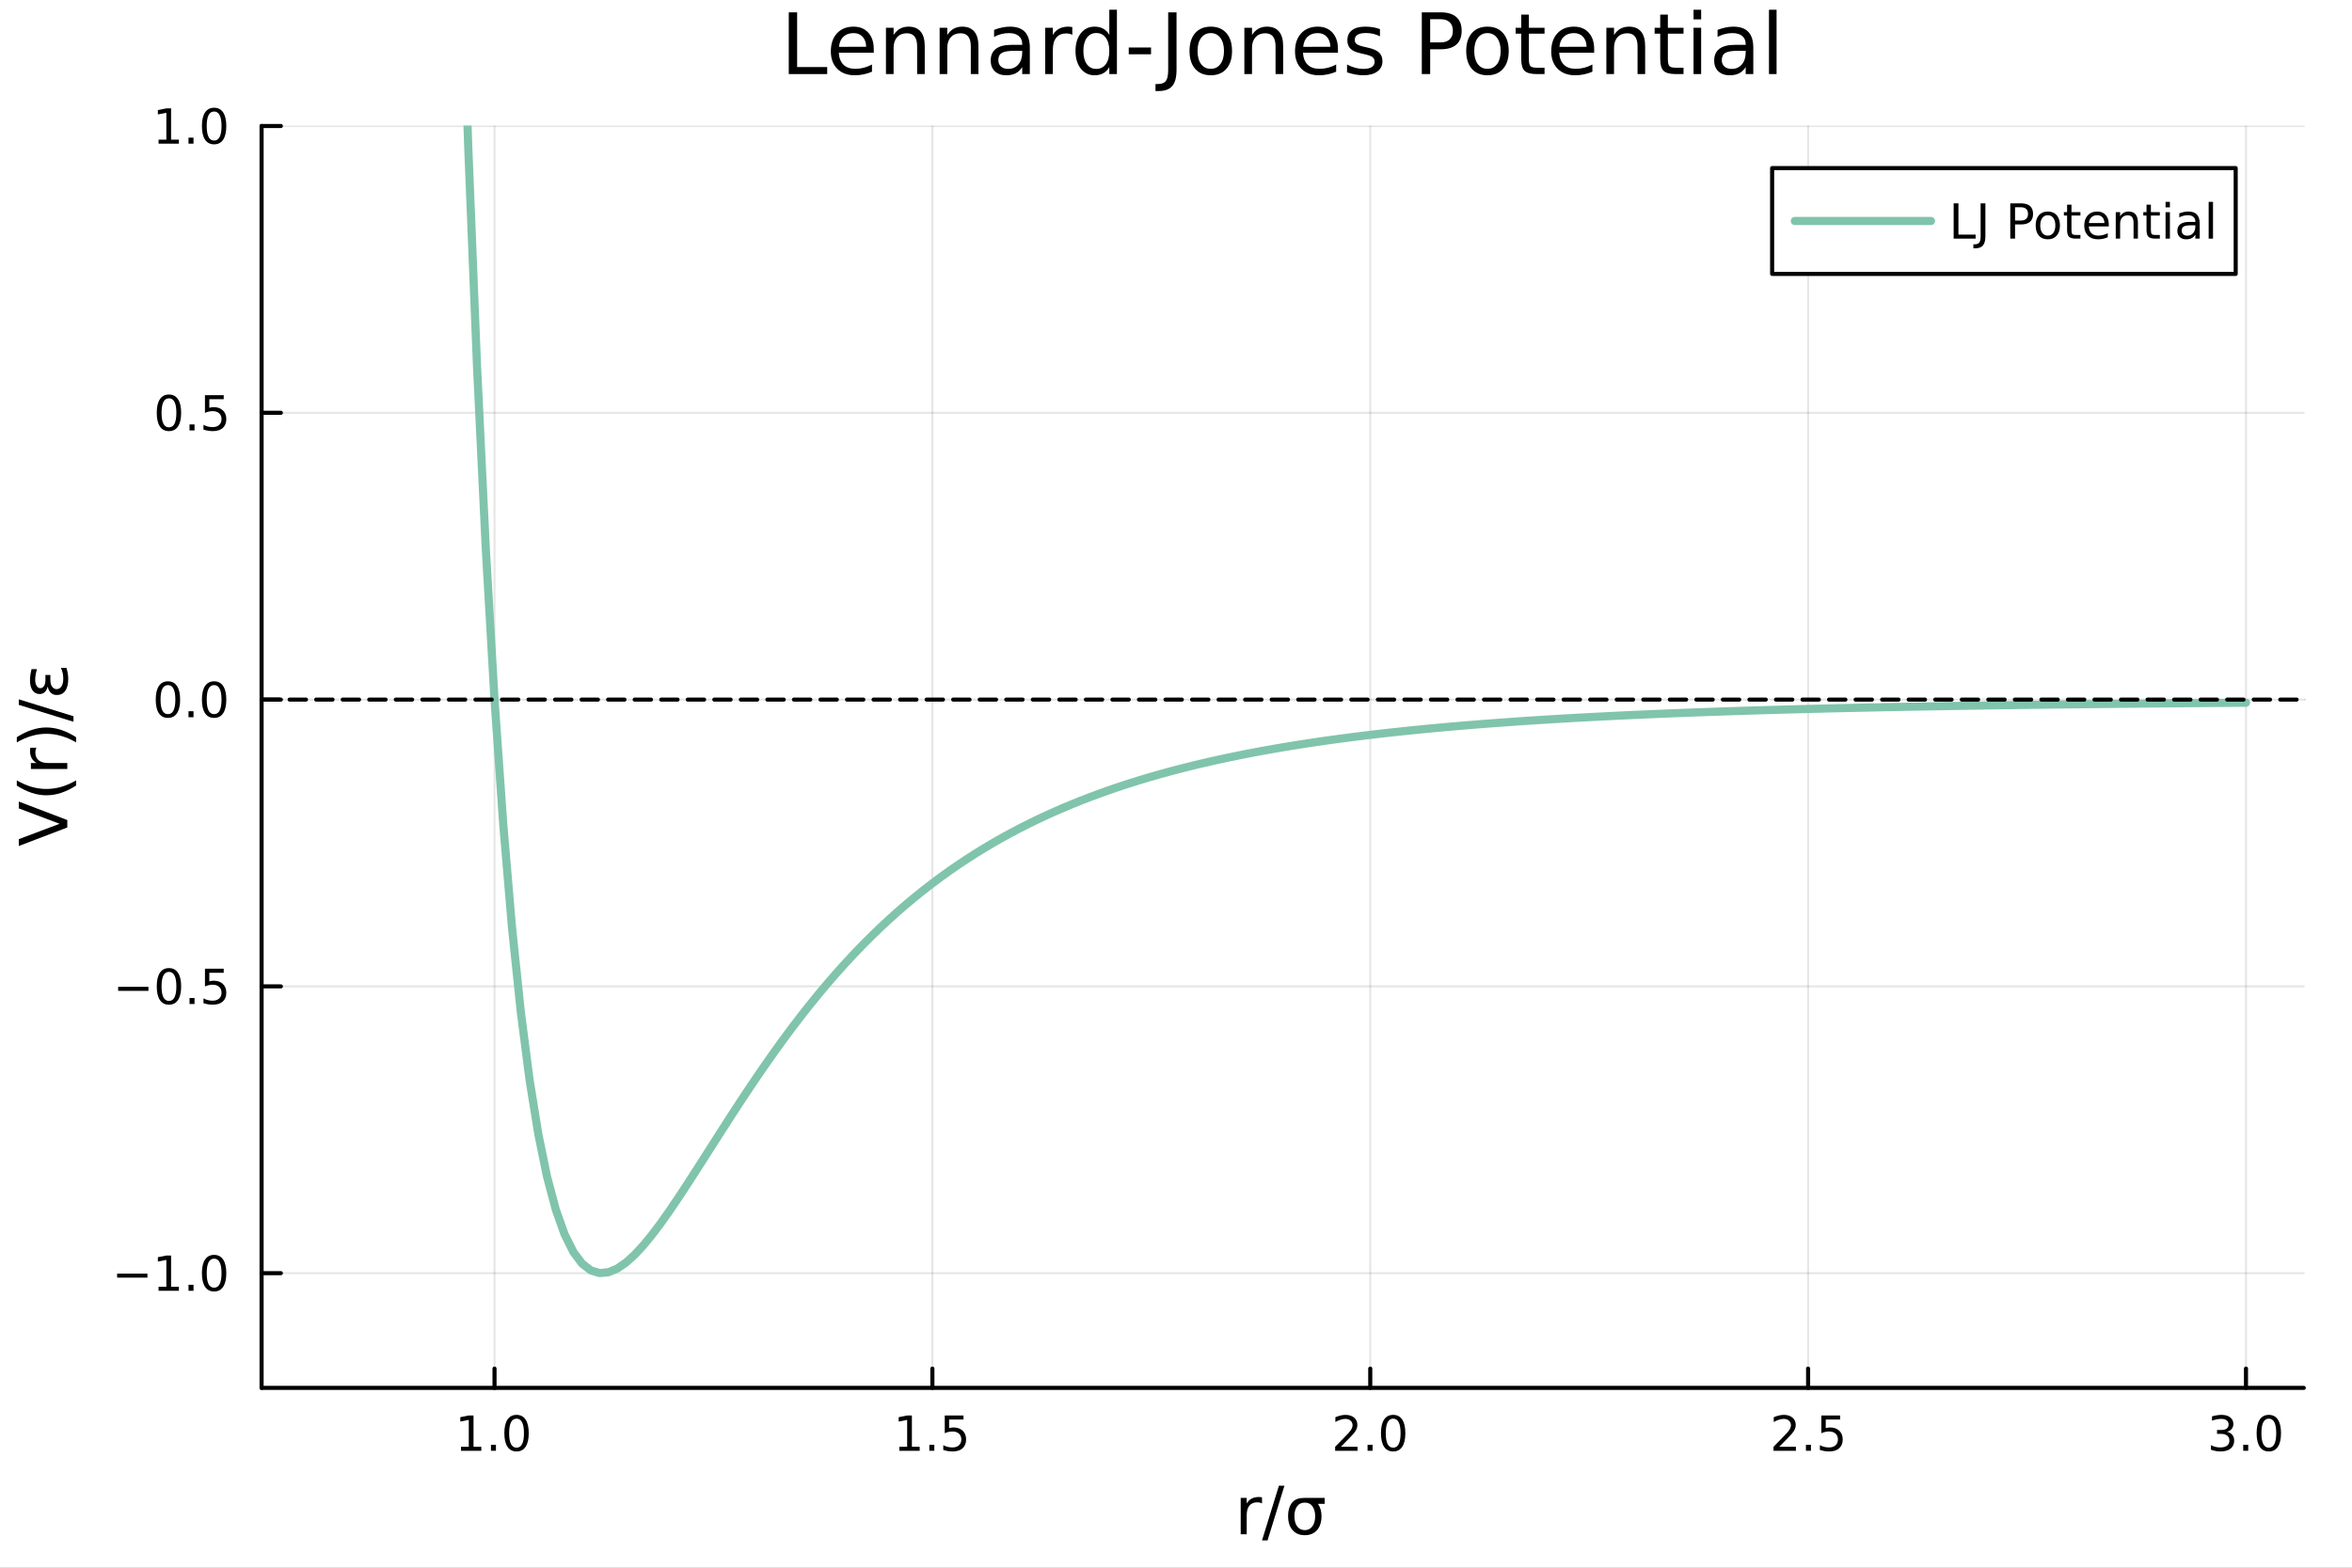 <?xml version="1.0" encoding="utf-8"?>
<svg xmlns="http://www.w3.org/2000/svg" xmlns:xlink="http://www.w3.org/1999/xlink" width="576" height="384" viewBox="0 0 2304 1536">
<rect x="0" y="0" width="2304" height="1536" fill="#808080" stroke="none"/>
<defs>
  <clipPath id="clip680">
    <rect x="0" y="0" width="2304" height="1536"/>
  </clipPath>
</defs>
<path clip-path="url(#clip680)" d="M0 1536 L2304 1536 L2304 8.52651e-14 L0 8.52651e-14  Z" fill="#ffffff" fill-rule="evenodd" fill-opacity="1"/>
<defs>
  <clipPath id="clip681">
    <rect x="460" y="0" width="1614" height="1536"/>
  </clipPath>
</defs>
<path clip-path="url(#clip680)" d="M256.244 1359.82 L2256.76 1359.82 L2256.76 123.472 L256.244 123.472  Z" fill="#ffffff" fill-rule="evenodd" fill-opacity="1"/>
<defs>
  <clipPath id="clip682">
    <rect x="256" y="123" width="2002" height="1237"/>
  </clipPath>
</defs>
<polyline clip-path="url(#clip682)" style="stroke:#000000; stroke-linecap:round; stroke-linejoin:round; stroke-width:2; stroke-opacity:0.1; fill:none" points="484.433,1359.82 484.433,123.472 "/>
<polyline clip-path="url(#clip682)" style="stroke:#000000; stroke-linecap:round; stroke-linejoin:round; stroke-width:2; stroke-opacity:0.1; fill:none" points="913.359,1359.82 913.359,123.472 "/>
<polyline clip-path="url(#clip682)" style="stroke:#000000; stroke-linecap:round; stroke-linejoin:round; stroke-width:2; stroke-opacity:0.1; fill:none" points="1342.29,1359.82 1342.29,123.472 "/>
<polyline clip-path="url(#clip682)" style="stroke:#000000; stroke-linecap:round; stroke-linejoin:round; stroke-width:2; stroke-opacity:0.1; fill:none" points="1771.21,1359.82 1771.21,123.472 "/>
<polyline clip-path="url(#clip682)" style="stroke:#000000; stroke-linecap:round; stroke-linejoin:round; stroke-width:2; stroke-opacity:0.1; fill:none" points="2200.14,1359.82 2200.14,123.472 "/>
<polyline clip-path="url(#clip680)" style="stroke:#000000; stroke-linecap:round; stroke-linejoin:round; stroke-width:4; stroke-opacity:1; fill:none" points="256.244,1359.82 2256.76,1359.82 "/>
<polyline clip-path="url(#clip680)" style="stroke:#000000; stroke-linecap:round; stroke-linejoin:round; stroke-width:4; stroke-opacity:1; fill:none" points="484.433,1359.82 484.433,1340.92 "/>
<polyline clip-path="url(#clip680)" style="stroke:#000000; stroke-linecap:round; stroke-linejoin:round; stroke-width:4; stroke-opacity:1; fill:none" points="913.359,1359.82 913.359,1340.92 "/>
<polyline clip-path="url(#clip680)" style="stroke:#000000; stroke-linecap:round; stroke-linejoin:round; stroke-width:4; stroke-opacity:1; fill:none" points="1342.29,1359.82 1342.29,1340.92 "/>
<polyline clip-path="url(#clip680)" style="stroke:#000000; stroke-linecap:round; stroke-linejoin:round; stroke-width:4; stroke-opacity:1; fill:none" points="1771.21,1359.82 1771.21,1340.92 "/>
<polyline clip-path="url(#clip680)" style="stroke:#000000; stroke-linecap:round; stroke-linejoin:round; stroke-width:4; stroke-opacity:1; fill:none" points="2200.14,1359.82 2200.14,1340.92 "/>
<path clip-path="url(#clip680)" d="M451.586 1417.52 L459.225 1417.52 L459.225 1391.15 L450.914 1392.82 L450.914 1388.56 L459.178 1386.89 L463.854 1386.89 L463.854 1417.52 L471.493 1417.52 L471.493 1421.45 L451.586 1421.45 L451.586 1417.52 Z" fill="#000000" fill-rule="nonzero" fill-opacity="1" /><path clip-path="url(#clip680)" d="M480.937 1415.57 L485.822 1415.57 L485.822 1421.45 L480.937 1421.45 L480.937 1415.57 Z" fill="#000000" fill-rule="nonzero" fill-opacity="1" /><path clip-path="url(#clip680)" d="M506.007 1389.97 Q502.396 1389.97 500.567 1393.54 Q498.761 1397.08 498.761 1404.21 Q498.761 1411.31 500.567 1414.88 Q502.396 1418.42 506.007 1418.42 Q509.641 1418.42 511.447 1414.88 Q513.275 1411.31 513.275 1404.21 Q513.275 1397.08 511.447 1393.54 Q509.641 1389.97 506.007 1389.97 M506.007 1386.27 Q511.817 1386.27 514.872 1390.87 Q517.951 1395.46 517.951 1404.21 Q517.951 1412.93 514.872 1417.54 Q511.817 1422.12 506.007 1422.12 Q500.197 1422.12 497.118 1417.54 Q494.062 1412.93 494.062 1404.21 Q494.062 1395.46 497.118 1390.87 Q500.197 1386.27 506.007 1386.27 Z" fill="#000000" fill-rule="nonzero" fill-opacity="1" /><path clip-path="url(#clip680)" d="M881.01 1417.52 L888.648 1417.52 L888.648 1391.15 L880.338 1392.82 L880.338 1388.56 L888.602 1386.89 L893.278 1386.89 L893.278 1417.52 L900.917 1417.52 L900.917 1421.45 L881.01 1421.45 L881.01 1417.52 Z" fill="#000000" fill-rule="nonzero" fill-opacity="1" /><path clip-path="url(#clip680)" d="M910.361 1415.57 L915.246 1415.57 L915.246 1421.45 L910.361 1421.45 L910.361 1415.57 Z" fill="#000000" fill-rule="nonzero" fill-opacity="1" /><path clip-path="url(#clip680)" d="M925.477 1386.89 L943.833 1386.89 L943.833 1390.83 L929.759 1390.83 L929.759 1399.3 Q930.778 1398.95 931.796 1398.79 Q932.815 1398.6 933.833 1398.6 Q939.62 1398.6 943 1401.78 Q946.38 1404.95 946.38 1410.36 Q946.38 1415.94 942.907 1419.04 Q939.435 1422.12 933.116 1422.12 Q930.94 1422.12 928.671 1421.75 Q926.426 1421.38 924.019 1420.64 L924.019 1415.94 Q926.102 1417.08 928.324 1417.63 Q930.546 1418.19 933.023 1418.19 Q937.028 1418.19 939.366 1416.08 Q941.704 1413.98 941.704 1410.36 Q941.704 1406.75 939.366 1404.65 Q937.028 1402.54 933.023 1402.54 Q931.148 1402.54 929.273 1402.96 Q927.421 1403.37 925.477 1404.25 L925.477 1386.89 Z" fill="#000000" fill-rule="nonzero" fill-opacity="1" /><path clip-path="url(#clip680)" d="M1313.52 1417.52 L1329.84 1417.52 L1329.84 1421.45 L1307.9 1421.45 L1307.9 1417.52 Q1310.56 1414.76 1315.14 1410.13 Q1319.75 1405.48 1320.93 1404.14 Q1323.18 1401.61 1324.06 1399.88 Q1324.96 1398.12 1324.96 1396.43 Q1324.96 1393.67 1323.01 1391.94 Q1321.09 1390.2 1317.99 1390.2 Q1315.79 1390.2 1313.34 1390.97 Q1310.91 1391.73 1308.13 1393.28 L1308.13 1388.56 Q1310.95 1387.42 1313.41 1386.85 Q1315.86 1386.27 1317.9 1386.27 Q1323.27 1386.27 1326.46 1388.95 Q1329.66 1391.64 1329.66 1396.13 Q1329.66 1398.26 1328.85 1400.18 Q1328.06 1402.08 1325.95 1404.67 Q1325.38 1405.34 1322.27 1408.56 Q1319.17 1411.75 1313.52 1417.52 Z" fill="#000000" fill-rule="nonzero" fill-opacity="1" /><path clip-path="url(#clip680)" d="M1339.66 1415.57 L1344.54 1415.57 L1344.54 1421.45 L1339.66 1421.45 L1339.66 1415.57 Z" fill="#000000" fill-rule="nonzero" fill-opacity="1" /><path clip-path="url(#clip680)" d="M1364.73 1389.97 Q1361.12 1389.97 1359.29 1393.54 Q1357.48 1397.08 1357.48 1404.21 Q1357.48 1411.31 1359.29 1414.88 Q1361.12 1418.42 1364.73 1418.42 Q1368.36 1418.42 1370.17 1414.88 Q1372 1411.31 1372 1404.21 Q1372 1397.08 1370.17 1393.54 Q1368.36 1389.97 1364.73 1389.97 M1364.73 1386.27 Q1370.54 1386.27 1373.59 1390.87 Q1376.67 1395.46 1376.67 1404.21 Q1376.67 1412.93 1373.59 1417.54 Q1370.54 1422.12 1364.73 1422.12 Q1358.92 1422.12 1355.84 1417.54 Q1352.78 1412.93 1352.78 1404.21 Q1352.78 1395.46 1355.84 1390.87 Q1358.92 1386.27 1364.73 1386.27 Z" fill="#000000" fill-rule="nonzero" fill-opacity="1" /><path clip-path="url(#clip680)" d="M1742.95 1417.52 L1759.27 1417.52 L1759.27 1421.45 L1737.32 1421.45 L1737.32 1417.52 Q1739.98 1414.76 1744.57 1410.13 Q1749.17 1405.48 1750.36 1404.14 Q1752.6 1401.61 1753.48 1399.88 Q1754.38 1398.12 1754.38 1396.43 Q1754.38 1393.67 1752.44 1391.94 Q1750.52 1390.2 1747.42 1390.2 Q1745.22 1390.2 1742.76 1390.97 Q1740.33 1391.73 1737.55 1393.28 L1737.55 1388.56 Q1740.38 1387.42 1742.83 1386.85 Q1745.29 1386.27 1747.32 1386.27 Q1752.69 1386.27 1755.89 1388.95 Q1759.08 1391.64 1759.08 1396.13 Q1759.08 1398.26 1758.27 1400.18 Q1757.48 1402.08 1755.38 1404.67 Q1754.8 1405.34 1751.7 1408.56 Q1748.6 1411.75 1742.95 1417.52 Z" fill="#000000" fill-rule="nonzero" fill-opacity="1" /><path clip-path="url(#clip680)" d="M1769.08 1415.57 L1773.97 1415.57 L1773.97 1421.45 L1769.08 1421.45 L1769.08 1415.57 Z" fill="#000000" fill-rule="nonzero" fill-opacity="1" /><path clip-path="url(#clip680)" d="M1784.2 1386.89 L1802.55 1386.89 L1802.55 1390.83 L1788.48 1390.83 L1788.48 1399.3 Q1789.5 1398.95 1790.52 1398.79 Q1791.54 1398.6 1792.55 1398.6 Q1798.34 1398.6 1801.72 1401.78 Q1805.1 1404.95 1805.1 1410.36 Q1805.1 1415.94 1801.63 1419.04 Q1798.16 1422.12 1791.84 1422.12 Q1789.66 1422.12 1787.39 1421.75 Q1785.15 1421.38 1782.74 1420.64 L1782.74 1415.94 Q1784.82 1417.08 1787.04 1417.63 Q1789.27 1418.19 1791.74 1418.19 Q1795.75 1418.19 1798.09 1416.08 Q1800.42 1413.98 1800.42 1410.36 Q1800.42 1406.75 1798.09 1404.65 Q1795.75 1402.54 1791.74 1402.54 Q1789.87 1402.54 1787.99 1402.96 Q1786.14 1403.37 1784.2 1404.25 L1784.2 1386.89 Z" fill="#000000" fill-rule="nonzero" fill-opacity="1" /><path clip-path="url(#clip680)" d="M2181.45 1402.82 Q2184.8 1403.54 2186.68 1405.8 Q2188.58 1408.07 2188.58 1411.41 Q2188.58 1416.52 2185.06 1419.32 Q2181.54 1422.12 2175.06 1422.12 Q2172.88 1422.12 2170.57 1421.68 Q2168.27 1421.27 2165.82 1420.41 L2165.82 1415.9 Q2167.77 1417.03 2170.08 1417.61 Q2172.39 1418.19 2174.92 1418.19 Q2179.32 1418.19 2181.61 1416.45 Q2183.92 1414.72 2183.92 1411.41 Q2183.92 1408.35 2181.77 1406.64 Q2179.64 1404.9 2175.82 1404.9 L2171.79 1404.9 L2171.79 1401.06 L2176.01 1401.06 Q2179.45 1401.06 2181.28 1399.69 Q2183.11 1398.3 2183.11 1395.71 Q2183.11 1393.05 2181.21 1391.64 Q2179.34 1390.2 2175.82 1390.2 Q2173.9 1390.2 2171.7 1390.62 Q2169.5 1391.04 2166.86 1391.91 L2166.86 1387.75 Q2169.52 1387.01 2171.84 1386.64 Q2174.18 1386.27 2176.24 1386.27 Q2181.56 1386.27 2184.66 1388.7 Q2187.77 1391.1 2187.77 1395.23 Q2187.77 1398.1 2186.12 1400.09 Q2184.48 1402.05 2181.45 1402.82 Z" fill="#000000" fill-rule="nonzero" fill-opacity="1" /><path clip-path="url(#clip680)" d="M2197.44 1415.57 L2202.33 1415.57 L2202.33 1421.45 L2197.44 1421.45 L2197.44 1415.57 Z" fill="#000000" fill-rule="nonzero" fill-opacity="1" /><path clip-path="url(#clip680)" d="M2222.51 1389.97 Q2218.9 1389.97 2217.07 1393.54 Q2215.26 1397.08 2215.26 1404.21 Q2215.26 1411.31 2217.07 1414.88 Q2218.9 1418.42 2222.51 1418.42 Q2226.14 1418.42 2227.95 1414.88 Q2229.78 1411.31 2229.78 1404.21 Q2229.78 1397.08 2227.95 1393.54 Q2226.14 1389.97 2222.51 1389.97 M2222.51 1386.27 Q2228.32 1386.27 2231.38 1390.87 Q2234.45 1395.46 2234.45 1404.21 Q2234.45 1412.93 2231.38 1417.54 Q2228.32 1422.12 2222.51 1422.12 Q2216.7 1422.12 2213.62 1417.54 Q2210.57 1412.93 2210.57 1404.21 Q2210.57 1395.46 2213.62 1390.87 Q2216.7 1386.27 2222.51 1386.27 Z" fill="#000000" fill-rule="nonzero" fill-opacity="1" /><path clip-path="url(#clip680)" d="M1236.26 1473.07 Q1235.27 1472.5 1234.09 1472.24 Q1232.95 1471.96 1231.55 1471.96 Q1226.58 1471.96 1223.91 1475.2 Q1221.27 1478.42 1221.27 1484.47 L1221.27 1503.24 L1215.38 1503.24 L1215.38 1467.6 L1221.27 1467.6 L1221.27 1473.13 Q1223.11 1469.89 1226.07 1468.33 Q1229.03 1466.74 1233.27 1466.74 Q1233.87 1466.74 1234.6 1466.83 Q1235.33 1466.9 1236.23 1467.05 L1236.26 1473.07 Z" fill="#000000" fill-rule="nonzero" fill-opacity="1" /><path clip-path="url(#clip680)" d="M1252.81 1455.72 L1258.22 1455.72 L1241.67 1509.29 L1236.26 1509.29 L1252.81 1455.72 Z" fill="#000000" fill-rule="nonzero" fill-opacity="1" /><path clip-path="url(#clip680)" d="M1278.18 1472.24 Q1273.34 1472.24 1270.73 1475.74 Q1267.99 1479.4 1267.99 1485.45 Q1267.99 1491.85 1270.7 1495.54 Q1273.43 1499.2 1278.18 1499.2 Q1282.85 1499.2 1285.59 1495.51 Q1288.33 1491.82 1288.33 1485.45 Q1288.33 1479.63 1285.59 1475.74 Q1283.08 1472.24 1278.18 1472.24 M1278.18 1467.6 L1297.62 1467.6 L1297.62 1473.45 L1291.07 1473.45 Q1294.54 1478.42 1294.54 1485.45 Q1294.54 1494.2 1290.17 1499.17 Q1285.81 1504.17 1278.18 1504.17 Q1270.5 1504.17 1266.18 1499.17 Q1261.82 1494.2 1261.82 1485.45 Q1261.82 1476.64 1266.18 1471.7 Q1269.77 1467.6 1278.18 1467.6 Z" fill="#000000" fill-rule="nonzero" fill-opacity="1" /><polyline clip-path="url(#clip682)" style="stroke:#000000; stroke-linecap:round; stroke-linejoin:round; stroke-width:2; stroke-opacity:0.1; fill:none" points="256.244,1247.42 2256.76,1247.42 "/>
<polyline clip-path="url(#clip682)" style="stroke:#000000; stroke-linecap:round; stroke-linejoin:round; stroke-width:2; stroke-opacity:0.1; fill:none" points="256.244,966.436 2256.76,966.436 "/>
<polyline clip-path="url(#clip682)" style="stroke:#000000; stroke-linecap:round; stroke-linejoin:round; stroke-width:2; stroke-opacity:0.1; fill:none" points="256.244,685.448 2256.76,685.448 "/>
<polyline clip-path="url(#clip682)" style="stroke:#000000; stroke-linecap:round; stroke-linejoin:round; stroke-width:2; stroke-opacity:0.1; fill:none" points="256.244,404.46 2256.76,404.46 "/>
<polyline clip-path="url(#clip682)" style="stroke:#000000; stroke-linecap:round; stroke-linejoin:round; stroke-width:2; stroke-opacity:0.1; fill:none" points="256.244,123.472 2256.76,123.472 "/>
<polyline clip-path="url(#clip680)" style="stroke:#000000; stroke-linecap:round; stroke-linejoin:round; stroke-width:4; stroke-opacity:1; fill:none" points="256.244,1359.82 256.244,123.472 "/>
<polyline clip-path="url(#clip680)" style="stroke:#000000; stroke-linecap:round; stroke-linejoin:round; stroke-width:4; stroke-opacity:1; fill:none" points="256.244,1247.42 275.142,1247.42 "/>
<polyline clip-path="url(#clip680)" style="stroke:#000000; stroke-linecap:round; stroke-linejoin:round; stroke-width:4; stroke-opacity:1; fill:none" points="256.244,966.436 275.142,966.436 "/>
<polyline clip-path="url(#clip680)" style="stroke:#000000; stroke-linecap:round; stroke-linejoin:round; stroke-width:4; stroke-opacity:1; fill:none" points="256.244,685.448 275.142,685.448 "/>
<polyline clip-path="url(#clip680)" style="stroke:#000000; stroke-linecap:round; stroke-linejoin:round; stroke-width:4; stroke-opacity:1; fill:none" points="256.244,404.46 275.142,404.46 "/>
<polyline clip-path="url(#clip680)" style="stroke:#000000; stroke-linecap:round; stroke-linejoin:round; stroke-width:4; stroke-opacity:1; fill:none" points="256.244,123.472 275.142,123.472 "/>
<path clip-path="url(#clip680)" d="M114.74 1247.88 L144.416 1247.88 L144.416 1251.81 L114.74 1251.81 L114.74 1247.88 Z" fill="#000000" fill-rule="nonzero" fill-opacity="1" /><path clip-path="url(#clip680)" d="M155.319 1260.77 L162.957 1260.77 L162.957 1234.4 L154.647 1236.07 L154.647 1231.81 L162.911 1230.14 L167.587 1230.14 L167.587 1260.77 L175.226 1260.77 L175.226 1264.7 L155.319 1264.7 L155.319 1260.77 Z" fill="#000000" fill-rule="nonzero" fill-opacity="1" /><path clip-path="url(#clip680)" d="M184.67 1258.82 L189.555 1258.82 L189.555 1264.7 L184.67 1264.7 L184.67 1258.82 Z" fill="#000000" fill-rule="nonzero" fill-opacity="1" /><path clip-path="url(#clip680)" d="M209.74 1233.22 Q206.129 1233.22 204.3 1236.79 Q202.494 1240.33 202.494 1247.46 Q202.494 1254.57 204.3 1258.13 Q206.129 1261.67 209.74 1261.67 Q213.374 1261.67 215.179 1258.13 Q217.008 1254.57 217.008 1247.46 Q217.008 1240.33 215.179 1236.79 Q213.374 1233.22 209.74 1233.22 M209.74 1229.52 Q215.55 1229.52 218.605 1234.13 Q221.684 1238.71 221.684 1247.46 Q221.684 1256.19 218.605 1260.79 Q215.55 1265.38 209.74 1265.38 Q203.929 1265.38 200.851 1260.79 Q197.795 1256.19 197.795 1247.46 Q197.795 1238.71 200.851 1234.13 Q203.929 1229.52 209.74 1229.52 Z" fill="#000000" fill-rule="nonzero" fill-opacity="1" /><path clip-path="url(#clip680)" d="M115.736 966.888 L145.411 966.888 L145.411 970.823 L115.736 970.823 L115.736 966.888 Z" fill="#000000" fill-rule="nonzero" fill-opacity="1" /><path clip-path="url(#clip680)" d="M165.504 952.235 Q161.893 952.235 160.064 955.8 Q158.258 959.342 158.258 966.471 Q158.258 973.578 160.064 977.142 Q161.893 980.684 165.504 980.684 Q169.138 980.684 170.944 977.142 Q172.772 973.578 172.772 966.471 Q172.772 959.342 170.944 955.8 Q169.138 952.235 165.504 952.235 M165.504 948.531 Q171.314 948.531 174.369 953.138 Q177.448 957.721 177.448 966.471 Q177.448 975.198 174.369 979.804 Q171.314 984.388 165.504 984.388 Q159.694 984.388 156.615 979.804 Q153.559 975.198 153.559 966.471 Q153.559 957.721 156.615 953.138 Q159.694 948.531 165.504 948.531 Z" fill="#000000" fill-rule="nonzero" fill-opacity="1" /><path clip-path="url(#clip680)" d="M185.666 977.837 L190.55 977.837 L190.55 983.716 L185.666 983.716 L185.666 977.837 Z" fill="#000000" fill-rule="nonzero" fill-opacity="1" /><path clip-path="url(#clip680)" d="M200.781 949.156 L219.138 949.156 L219.138 953.092 L205.064 953.092 L205.064 961.564 Q206.082 961.217 207.101 961.055 Q208.119 960.869 209.138 960.869 Q214.925 960.869 218.304 964.041 Q221.684 967.212 221.684 972.629 Q221.684 978.207 218.212 981.309 Q214.74 984.388 208.42 984.388 Q206.244 984.388 203.976 984.017 Q201.73 983.647 199.323 982.906 L199.323 978.207 Q201.406 979.342 203.629 979.897 Q205.851 980.453 208.328 980.453 Q212.332 980.453 214.67 978.346 Q217.008 976.24 217.008 972.629 Q217.008 969.017 214.67 966.911 Q212.332 964.805 208.328 964.805 Q206.453 964.805 204.578 965.221 Q202.726 965.638 200.781 966.517 L200.781 949.156 Z" fill="#000000" fill-rule="nonzero" fill-opacity="1" /><path clip-path="url(#clip680)" d="M164.508 671.247 Q160.897 671.247 159.069 674.812 Q157.263 678.353 157.263 685.483 Q157.263 692.59 159.069 696.154 Q160.897 699.696 164.508 699.696 Q168.143 699.696 169.948 696.154 Q171.777 692.59 171.777 685.483 Q171.777 678.353 169.948 674.812 Q168.143 671.247 164.508 671.247 M164.508 667.543 Q170.319 667.543 173.374 672.15 Q176.453 676.733 176.453 685.483 Q176.453 694.21 173.374 698.816 Q170.319 703.4 164.508 703.4 Q158.698 703.4 155.62 698.816 Q152.564 694.21 152.564 685.483 Q152.564 676.733 155.62 672.15 Q158.698 667.543 164.508 667.543 Z" fill="#000000" fill-rule="nonzero" fill-opacity="1" /><path clip-path="url(#clip680)" d="M184.67 696.849 L189.555 696.849 L189.555 702.728 L184.67 702.728 L184.67 696.849 Z" fill="#000000" fill-rule="nonzero" fill-opacity="1" /><path clip-path="url(#clip680)" d="M209.74 671.247 Q206.129 671.247 204.3 674.812 Q202.494 678.353 202.494 685.483 Q202.494 692.59 204.3 696.154 Q206.129 699.696 209.74 699.696 Q213.374 699.696 215.179 696.154 Q217.008 692.59 217.008 685.483 Q217.008 678.353 215.179 674.812 Q213.374 671.247 209.74 671.247 M209.74 667.543 Q215.55 667.543 218.605 672.15 Q221.684 676.733 221.684 685.483 Q221.684 694.21 218.605 698.816 Q215.55 703.4 209.74 703.4 Q203.929 703.4 200.851 698.816 Q197.795 694.21 197.795 685.483 Q197.795 676.733 200.851 672.15 Q203.929 667.543 209.74 667.543 Z" fill="#000000" fill-rule="nonzero" fill-opacity="1" /><path clip-path="url(#clip680)" d="M165.504 390.259 Q161.893 390.259 160.064 393.824 Q158.258 397.365 158.258 404.495 Q158.258 411.601 160.064 415.166 Q161.893 418.708 165.504 418.708 Q169.138 418.708 170.944 415.166 Q172.772 411.601 172.772 404.495 Q172.772 397.365 170.944 393.824 Q169.138 390.259 165.504 390.259 M165.504 386.555 Q171.314 386.555 174.369 391.162 Q177.448 395.745 177.448 404.495 Q177.448 413.222 174.369 417.828 Q171.314 422.412 165.504 422.412 Q159.694 422.412 156.615 417.828 Q153.559 413.222 153.559 404.495 Q153.559 395.745 156.615 391.162 Q159.694 386.555 165.504 386.555 Z" fill="#000000" fill-rule="nonzero" fill-opacity="1" /><path clip-path="url(#clip680)" d="M185.666 415.861 L190.55 415.861 L190.55 421.74 L185.666 421.74 L185.666 415.861 Z" fill="#000000" fill-rule="nonzero" fill-opacity="1" /><path clip-path="url(#clip680)" d="M200.781 387.18 L219.138 387.18 L219.138 391.115 L205.064 391.115 L205.064 399.588 Q206.082 399.24 207.101 399.078 Q208.119 398.893 209.138 398.893 Q214.925 398.893 218.304 402.064 Q221.684 405.236 221.684 410.652 Q221.684 416.231 218.212 419.333 Q214.74 422.412 208.42 422.412 Q206.244 422.412 203.976 422.041 Q201.73 421.671 199.323 420.93 L199.323 416.231 Q201.406 417.365 203.629 417.921 Q205.851 418.476 208.328 418.476 Q212.332 418.476 214.67 416.37 Q217.008 414.263 217.008 410.652 Q217.008 407.041 214.67 404.935 Q212.332 402.828 208.328 402.828 Q206.453 402.828 204.578 403.245 Q202.726 403.662 200.781 404.541 L200.781 387.18 Z" fill="#000000" fill-rule="nonzero" fill-opacity="1" /><path clip-path="url(#clip680)" d="M155.319 136.817 L162.957 136.817 L162.957 110.451 L154.647 112.118 L154.647 107.859 L162.911 106.192 L167.587 106.192 L167.587 136.817 L175.226 136.817 L175.226 140.752 L155.319 140.752 L155.319 136.817 Z" fill="#000000" fill-rule="nonzero" fill-opacity="1" /><path clip-path="url(#clip680)" d="M184.67 134.873 L189.555 134.873 L189.555 140.752 L184.67 140.752 L184.67 134.873 Z" fill="#000000" fill-rule="nonzero" fill-opacity="1" /><path clip-path="url(#clip680)" d="M209.74 109.271 Q206.129 109.271 204.3 112.836 Q202.494 116.377 202.494 123.507 Q202.494 130.613 204.3 134.178 Q206.129 137.72 209.74 137.72 Q213.374 137.72 215.179 134.178 Q217.008 130.613 217.008 123.507 Q217.008 116.377 215.179 112.836 Q213.374 109.271 209.74 109.271 M209.74 105.567 Q215.55 105.567 218.605 110.174 Q221.684 114.757 221.684 123.507 Q221.684 132.234 218.605 136.84 Q215.55 141.423 209.74 141.423 Q203.929 141.423 200.851 136.84 Q197.795 132.234 197.795 123.507 Q197.795 114.757 200.851 110.174 Q203.929 105.567 209.74 105.567 Z" fill="#000000" fill-rule="nonzero" fill-opacity="1" /><path clip-path="url(#clip680)" d="M65.924 810.762 L18.404 828.904 L18.404 822.188 L58.413 807.133 L18.404 792.046 L18.404 785.362 L65.924 803.473 L65.924 810.762 Z" fill="#000000" fill-rule="nonzero" fill-opacity="1" /><path clip-path="url(#clip680)" d="M16.463 764.61 Q23.783 768.875 30.945 770.944 Q38.106 773.013 45.458 773.013 Q52.811 773.013 60.036 770.944 Q67.229 768.843 74.518 764.61 L74.518 769.703 Q67.038 774.477 59.813 776.864 Q52.588 779.22 45.458 779.22 Q38.361 779.22 31.167 776.864 Q23.974 774.509 16.463 769.703 L16.463 764.61 Z" fill="#000000" fill-rule="nonzero" fill-opacity="1" /><path clip-path="url(#clip680)" d="M35.751 732.591 Q35.178 733.577 34.923 734.755 Q34.637 735.901 34.637 737.301 Q34.637 742.267 37.883 744.94 Q41.098 747.582 47.145 747.582 L65.924 747.582 L65.924 753.47 L30.276 753.47 L30.276 747.582 L35.814 747.582 Q32.568 745.736 31.008 742.776 Q29.417 739.816 29.417 735.583 Q29.417 734.978 29.512 734.246 Q29.576 733.514 29.735 732.623 L35.751 732.591 Z" fill="#000000" fill-rule="nonzero" fill-opacity="1" /><path clip-path="url(#clip680)" d="M16.463 727.371 L16.463 722.278 Q23.974 717.504 31.167 715.149 Q38.361 712.762 45.458 712.762 Q52.588 712.762 59.813 715.149 Q67.038 717.504 74.518 722.278 L74.518 727.371 Q67.229 723.138 60.036 721.069 Q52.811 718.968 45.458 718.968 Q38.106 718.968 30.945 721.069 Q23.783 723.138 16.463 727.371 Z" fill="#000000" fill-rule="nonzero" fill-opacity="1" /><path clip-path="url(#clip680)" d="M18.404 690.609 L18.404 685.198 L71.972 701.749 L71.972 707.16 L18.404 690.609 Z" fill="#000000" fill-rule="nonzero" fill-opacity="1" /><path clip-path="url(#clip680)" d="M46.7 672.626 Q45.936 676.191 43.867 678.1 Q41.83 680.01 38.87 680.01 Q34.382 680.01 31.868 676.382 Q29.385 672.785 29.385 666.547 Q29.385 664.128 29.767 661.422 Q30.149 658.717 30.913 655.598 L36.228 655.598 Q35.305 658.685 34.891 661.231 Q34.478 663.809 34.478 666.069 Q34.478 669.857 35.942 672.053 Q37.406 674.281 39.443 674.281 Q41.671 674.281 43.103 672.117 Q44.504 669.984 44.504 666.292 L44.504 661.359 L49.342 661.359 L49.342 666.069 Q49.342 670.43 50.965 672.721 Q52.747 675.204 55.548 675.204 Q58.413 675.204 60.195 672.53 Q61.977 669.825 61.977 665.019 Q61.977 662.059 61.404 659.353 Q60.8 656.648 59.622 654.388 L65.065 654.388 Q65.956 657.253 66.402 659.926 Q66.847 662.632 66.847 665.178 Q66.847 672.753 63.951 676.859 Q61.054 680.965 55.548 680.965 Q52.111 680.965 49.787 678.769 Q47.464 676.573 46.7 672.626 Z" fill="#000000" fill-rule="nonzero" fill-opacity="1" /><path clip-path="url(#clip680)" d="M772.68 12.096 L780.863 12.096 L780.863 65.689 L810.313 65.689 L810.313 72.576 L772.68 72.576 L772.68 12.096 Z" fill="#000000" fill-rule="nonzero" fill-opacity="1" /><path clip-path="url(#clip680)" d="M855.926 48.028 L855.926 51.673 L821.656 51.673 Q822.142 59.37 826.274 63.421 Q830.446 67.431 837.859 67.431 Q842.153 67.431 846.164 66.378 Q850.215 65.325 854.184 63.218 L854.184 70.267 Q850.174 71.968 845.961 72.86 Q841.748 73.751 837.414 73.751 Q826.557 73.751 820.197 67.431 Q813.878 61.112 813.878 50.337 Q813.878 39.197 819.873 32.675 Q825.909 26.112 836.117 26.112 Q845.272 26.112 850.579 32.026 Q855.926 37.9 855.926 48.028 M848.473 45.84 Q848.392 39.723 845.029 36.077 Q841.708 32.431 836.198 32.431 Q829.96 32.431 826.193 35.956 Q822.466 39.48 821.899 45.88 L848.473 45.84 Z" fill="#000000" fill-rule="nonzero" fill-opacity="1" /><path clip-path="url(#clip680)" d="M905.874 45.192 L905.874 72.576 L898.42 72.576 L898.42 45.435 Q898.42 38.994 895.909 35.794 Q893.397 32.594 888.374 32.594 Q882.338 32.594 878.854 36.442 Q875.371 40.29 875.371 46.934 L875.371 72.576 L867.876 72.576 L867.876 27.206 L875.371 27.206 L875.371 34.254 Q878.044 30.163 881.65 28.138 Q885.295 26.112 890.035 26.112 Q897.853 26.112 901.864 30.973 Q905.874 35.794 905.874 45.192 Z" fill="#000000" fill-rule="nonzero" fill-opacity="1" /><path clip-path="url(#clip680)" d="M958.455 45.192 L958.455 72.576 L951.001 72.576 L951.001 45.435 Q951.001 38.994 948.489 35.794 Q945.978 32.594 940.955 32.594 Q934.919 32.594 931.435 36.442 Q927.951 40.29 927.951 46.934 L927.951 72.576 L920.457 72.576 L920.457 27.206 L927.951 27.206 L927.951 34.254 Q930.625 30.163 934.23 28.138 Q937.876 26.112 942.616 26.112 Q950.434 26.112 954.444 30.973 Q958.455 35.794 958.455 45.192 Z" fill="#000000" fill-rule="nonzero" fill-opacity="1" /><path clip-path="url(#clip680)" d="M993.941 49.769 Q984.907 49.769 981.423 51.835 Q977.94 53.901 977.94 58.884 Q977.94 62.854 980.532 65.203 Q983.165 67.512 987.662 67.512 Q993.86 67.512 997.586 63.137 Q1001.35 58.722 1001.35 51.43 L1001.35 49.769 L993.941 49.769 M1008.81 46.691 L1008.81 72.576 L1001.35 72.576 L1001.35 65.689 Q998.802 69.821 994.994 71.806 Q991.186 73.751 985.677 73.751 Q978.709 73.751 974.577 69.862 Q970.486 65.933 970.486 59.37 Q970.486 51.714 975.59 47.825 Q980.735 43.936 990.902 43.936 L1001.35 43.936 L1001.35 43.207 Q1001.35 38.062 997.951 35.267 Q994.589 32.431 988.472 32.431 Q984.583 32.431 980.897 33.363 Q977.21 34.295 973.808 36.158 L973.808 29.272 Q977.899 27.692 981.747 26.922 Q985.596 26.112 989.242 26.112 Q999.085 26.112 1003.95 31.216 Q1008.81 36.32 1008.81 46.691 Z" fill="#000000" fill-rule="nonzero" fill-opacity="1" /><path clip-path="url(#clip680)" d="M1050.45 34.173 Q1049.19 33.444 1047.7 33.12 Q1046.24 32.756 1044.46 32.756 Q1038.14 32.756 1034.73 36.888 Q1031.37 40.979 1031.37 48.676 L1031.37 72.576 L1023.88 72.576 L1023.88 27.206 L1031.37 27.206 L1031.37 34.254 Q1033.72 30.122 1037.49 28.138 Q1041.26 26.112 1046.64 26.112 Q1047.41 26.112 1048.34 26.234 Q1049.28 26.315 1050.41 26.517 L1050.45 34.173 Z" fill="#000000" fill-rule="nonzero" fill-opacity="1" /><path clip-path="url(#clip680)" d="M1086.67 34.092 L1086.67 9.544 L1094.12 9.544 L1094.12 72.576 L1086.67 72.576 L1086.67 65.77 Q1084.32 69.821 1080.71 71.806 Q1077.15 73.751 1072.12 73.751 Q1063.9 73.751 1058.71 67.188 Q1053.57 60.626 1053.57 49.931 Q1053.57 39.237 1058.71 32.675 Q1063.9 26.112 1072.12 26.112 Q1077.15 26.112 1080.71 28.097 Q1084.32 30.041 1086.67 34.092 M1061.27 49.931 Q1061.27 58.155 1064.63 62.854 Q1068.03 67.512 1073.95 67.512 Q1079.86 67.512 1083.26 62.854 Q1086.67 58.155 1086.67 49.931 Q1086.67 41.708 1083.26 37.05 Q1079.86 32.35 1073.95 32.35 Q1068.03 32.35 1064.63 37.05 Q1061.27 41.708 1061.27 49.931 Z" fill="#000000" fill-rule="nonzero" fill-opacity="1" /><path clip-path="url(#clip680)" d="M1105.71 46.529 L1127.54 46.529 L1127.54 53.172 L1105.71 53.172 L1105.71 46.529 Z" fill="#000000" fill-rule="nonzero" fill-opacity="1" /><path clip-path="url(#clip680)" d="M1144.35 12.096 L1152.53 12.096 L1152.53 68.363 Q1152.53 79.3 1148.36 84.243 Q1144.23 89.185 1135.03 89.185 L1131.91 89.185 L1131.91 82.298 L1134.47 82.298 Q1139.89 82.298 1142.12 79.26 Q1144.35 76.222 1144.35 68.363 L1144.35 12.096 Z" fill="#000000" fill-rule="nonzero" fill-opacity="1" /><path clip-path="url(#clip680)" d="M1186.07 32.431 Q1180.08 32.431 1176.6 37.131 Q1173.11 41.789 1173.11 49.931 Q1173.11 58.074 1176.56 62.773 Q1180.04 67.431 1186.07 67.431 Q1192.03 67.431 1195.51 62.732 Q1199 58.033 1199 49.931 Q1199 41.87 1195.51 37.171 Q1192.03 32.431 1186.07 32.431 M1186.07 26.112 Q1195.8 26.112 1201.35 32.431 Q1206.9 38.751 1206.9 49.931 Q1206.9 61.071 1201.35 67.431 Q1195.8 73.751 1186.07 73.751 Q1176.31 73.751 1170.76 67.431 Q1165.25 61.071 1165.25 49.931 Q1165.25 38.751 1170.76 32.431 Q1176.31 26.112 1186.07 26.112 Z" fill="#000000" fill-rule="nonzero" fill-opacity="1" /><path clip-path="url(#clip680)" d="M1256.97 45.192 L1256.97 72.576 L1249.51 72.576 L1249.51 45.435 Q1249.51 38.994 1247 35.794 Q1244.49 32.594 1239.47 32.594 Q1233.43 32.594 1229.95 36.442 Q1226.46 40.29 1226.46 46.934 L1226.46 72.576 L1218.97 72.576 L1218.97 27.206 L1226.46 27.206 L1226.46 34.254 Q1229.14 30.163 1232.74 28.138 Q1236.39 26.112 1241.13 26.112 Q1248.95 26.112 1252.96 30.973 Q1256.97 35.794 1256.97 45.192 Z" fill="#000000" fill-rule="nonzero" fill-opacity="1" /><path clip-path="url(#clip680)" d="M1310.64 48.028 L1310.64 51.673 L1276.37 51.673 Q1276.86 59.37 1280.99 63.421 Q1285.16 67.431 1292.57 67.431 Q1296.87 67.431 1300.88 66.378 Q1304.93 65.325 1308.9 63.218 L1308.9 70.267 Q1304.89 71.968 1300.68 72.86 Q1296.46 73.751 1292.13 73.751 Q1281.27 73.751 1274.91 67.431 Q1268.59 61.112 1268.59 50.337 Q1268.59 39.197 1274.59 32.675 Q1280.62 26.112 1290.83 26.112 Q1299.99 26.112 1305.29 32.026 Q1310.64 37.9 1310.64 48.028 M1303.19 45.84 Q1303.11 39.723 1299.74 36.077 Q1296.42 32.431 1290.91 32.431 Q1284.67 32.431 1280.91 35.956 Q1277.18 39.48 1276.61 45.88 L1303.19 45.84 Z" fill="#000000" fill-rule="nonzero" fill-opacity="1" /><path clip-path="url(#clip680)" d="M1351.8 28.543 L1351.8 35.591 Q1348.64 33.971 1345.24 33.161 Q1341.83 32.35 1338.19 32.35 Q1332.64 32.35 1329.84 34.052 Q1327.09 35.753 1327.09 39.156 Q1327.09 41.749 1329.07 43.248 Q1331.06 44.706 1337.05 46.043 L1339.6 46.61 Q1347.54 48.311 1350.87 51.43 Q1354.23 54.509 1354.23 60.059 Q1354.23 66.378 1349.2 70.064 Q1344.22 73.751 1335.47 73.751 Q1331.83 73.751 1327.86 73.022 Q1323.93 72.333 1319.55 70.915 L1319.55 63.218 Q1323.68 65.365 1327.69 66.459 Q1331.71 67.512 1335.63 67.512 Q1340.9 67.512 1343.74 65.73 Q1346.57 63.907 1346.57 60.626 Q1346.57 57.588 1344.51 55.967 Q1342.48 54.347 1335.55 52.848 L1332.96 52.24 Q1326.03 50.782 1322.96 47.785 Q1319.88 44.746 1319.88 39.48 Q1319.88 33.08 1324.41 29.596 Q1328.95 26.112 1337.3 26.112 Q1341.43 26.112 1345.07 26.72 Q1348.72 27.327 1351.8 28.543 Z" fill="#000000" fill-rule="nonzero" fill-opacity="1" /><path clip-path="url(#clip680)" d="M1400.98 18.82 L1400.98 41.546 L1411.26 41.546 Q1416.98 41.546 1420.1 38.589 Q1423.21 35.632 1423.21 30.163 Q1423.21 24.735 1420.1 21.778 Q1416.98 18.82 1411.26 18.82 L1400.98 18.82 M1392.79 12.096 L1411.26 12.096 Q1421.43 12.096 1426.62 16.714 Q1431.84 21.292 1431.84 30.163 Q1431.84 39.115 1426.62 43.693 Q1421.43 48.271 1411.26 48.271 L1400.98 48.271 L1400.98 72.576 L1392.79 72.576 L1392.79 12.096 Z" fill="#000000" fill-rule="nonzero" fill-opacity="1" /><path clip-path="url(#clip680)" d="M1457.12 32.431 Q1451.13 32.431 1447.64 37.131 Q1444.16 41.789 1444.16 49.931 Q1444.16 58.074 1447.6 62.773 Q1451.09 67.431 1457.12 67.431 Q1463.08 67.431 1466.56 62.732 Q1470.04 58.033 1470.04 49.931 Q1470.04 41.87 1466.56 37.171 Q1463.08 32.431 1457.12 32.431 M1457.12 26.112 Q1466.84 26.112 1472.39 32.431 Q1477.94 38.751 1477.94 49.931 Q1477.94 61.071 1472.39 67.431 Q1466.84 73.751 1457.12 73.751 Q1447.36 73.751 1441.81 67.431 Q1436.3 61.071 1436.3 49.931 Q1436.3 38.751 1441.81 32.431 Q1447.36 26.112 1457.12 26.112 Z" fill="#000000" fill-rule="nonzero" fill-opacity="1" /><path clip-path="url(#clip680)" d="M1497.67 14.324 L1497.67 27.206 L1513.02 27.206 L1513.02 32.999 L1497.67 32.999 L1497.67 57.628 Q1497.67 63.178 1499.17 64.758 Q1500.71 66.338 1505.37 66.338 L1513.02 66.338 L1513.02 72.576 L1505.37 72.576 Q1496.74 72.576 1493.46 69.376 Q1490.18 66.135 1490.18 57.628 L1490.18 32.999 L1484.71 32.999 L1484.71 27.206 L1490.18 27.206 L1490.18 14.324 L1497.67 14.324 Z" fill="#000000" fill-rule="nonzero" fill-opacity="1" /><path clip-path="url(#clip680)" d="M1561.63 48.028 L1561.63 51.673 L1527.36 51.673 Q1527.85 59.37 1531.98 63.421 Q1536.15 67.431 1543.57 67.431 Q1547.86 67.431 1551.87 66.378 Q1555.92 65.325 1559.89 63.218 L1559.89 70.267 Q1555.88 71.968 1551.67 72.86 Q1547.46 73.751 1543.12 73.751 Q1532.27 73.751 1525.91 67.431 Q1519.59 61.112 1519.59 50.337 Q1519.59 39.197 1525.58 32.675 Q1531.62 26.112 1541.83 26.112 Q1550.98 26.112 1556.29 32.026 Q1561.63 37.9 1561.63 48.028 M1554.18 45.84 Q1554.1 39.723 1550.74 36.077 Q1547.42 32.431 1541.91 32.431 Q1535.67 32.431 1531.9 35.956 Q1528.17 39.48 1527.61 45.88 L1554.18 45.84 Z" fill="#000000" fill-rule="nonzero" fill-opacity="1" /><path clip-path="url(#clip680)" d="M1611.58 45.192 L1611.58 72.576 L1604.13 72.576 L1604.13 45.435 Q1604.13 38.994 1601.62 35.794 Q1599.11 32.594 1594.08 32.594 Q1588.05 32.594 1584.56 36.442 Q1581.08 40.29 1581.08 46.934 L1581.08 72.576 L1573.58 72.576 L1573.58 27.206 L1581.08 27.206 L1581.08 34.254 Q1583.75 30.163 1587.36 28.138 Q1591 26.112 1595.74 26.112 Q1603.56 26.112 1607.57 30.973 Q1611.58 35.794 1611.58 45.192 Z" fill="#000000" fill-rule="nonzero" fill-opacity="1" /><path clip-path="url(#clip680)" d="M1633.82 14.324 L1633.82 27.206 L1649.17 27.206 L1649.17 32.999 L1633.82 32.999 L1633.82 57.628 Q1633.82 63.178 1635.32 64.758 Q1636.86 66.338 1641.52 66.338 L1649.17 66.338 L1649.17 72.576 L1641.52 72.576 Q1632.89 72.576 1629.61 69.376 Q1626.33 66.135 1626.33 57.628 L1626.33 32.999 L1620.86 32.999 L1620.86 27.206 L1626.33 27.206 L1626.33 14.324 L1633.82 14.324 Z" fill="#000000" fill-rule="nonzero" fill-opacity="1" /><path clip-path="url(#clip680)" d="M1658.98 27.206 L1666.43 27.206 L1666.43 72.576 L1658.98 72.576 L1658.98 27.206 M1658.98 9.544 L1666.43 9.544 L1666.43 18.983 L1658.98 18.983 L1658.98 9.544 Z" fill="#000000" fill-rule="nonzero" fill-opacity="1" /><path clip-path="url(#clip680)" d="M1702.65 49.769 Q1693.61 49.769 1690.13 51.835 Q1686.65 53.901 1686.65 58.884 Q1686.65 62.854 1689.24 65.203 Q1691.87 67.512 1696.37 67.512 Q1702.57 67.512 1706.29 63.137 Q1710.06 58.722 1710.06 51.43 L1710.06 49.769 L1702.65 49.769 M1717.51 46.691 L1717.51 72.576 L1710.06 72.576 L1710.06 65.689 Q1707.51 69.821 1703.7 71.806 Q1699.89 73.751 1694.38 73.751 Q1687.41 73.751 1683.28 69.862 Q1679.19 65.933 1679.19 59.37 Q1679.19 51.714 1684.3 47.825 Q1689.44 43.936 1699.61 43.936 L1710.06 43.936 L1710.06 43.207 Q1710.06 38.062 1706.66 35.267 Q1703.29 32.431 1697.18 32.431 Q1693.29 32.431 1689.6 33.363 Q1685.92 34.295 1682.51 36.158 L1682.51 29.272 Q1686.6 27.692 1690.45 26.922 Q1694.3 26.112 1697.95 26.112 Q1707.79 26.112 1712.65 31.216 Q1717.51 36.32 1717.51 46.691 Z" fill="#000000" fill-rule="nonzero" fill-opacity="1" /><path clip-path="url(#clip680)" d="M1732.87 9.544 L1740.32 9.544 L1740.32 72.576 L1732.87 72.576 L1732.87 9.544 Z" fill="#000000" fill-rule="nonzero" fill-opacity="1" /><polyline clip-path="url(#clip682)" style="stroke:#80c4ac; stroke-linecap:round; stroke-linejoin:round; stroke-width:8; stroke-opacity:1; fill:none" points="312.862,-23450.8 321.441,-19536.5 330.019,-16243 338.598,-13469 347.176,-11130.6 355.755,-9157.71 364.333,-7492.22 372.912,-6085.51 381.49,-4896.98 390.069,-3892.62 398.648,-3043.89 407.226,-2326.84 415.805,-1721.29 424.383,-1210.25 432.962,-779.384 441.54,-416.573 450.119,-111.568 458.697,144.312 467.276,358.432 475.854,537.04 484.433,685.448 493.011,808.175 501.59,909.066 510.168,991.398 518.747,1057.97 527.325,1111.15 535.904,1152.99 544.482,1185.23 553.061,1209.34 561.639,1226.59 570.218,1238.08 578.797,1244.73 587.375,1247.33 595.954,1246.55 604.532,1242.99 613.111,1237.13 621.689,1229.4 630.268,1220.15 638.846,1209.69 647.425,1198.28 656.003,1186.15 664.582,1173.48 673.16,1160.43 681.739,1147.14 690.317,1133.71 698.896,1120.25 707.474,1106.82 716.053,1093.51 724.631,1080.35 733.21,1067.39 741.789,1054.68 750.367,1042.23 758.946,1030.06 767.524,1018.2 776.103,1006.66 784.681,995.447 793.26,984.562 801.838,974.009 810.417,963.79 818.995,953.903 827.574,944.343 836.152,935.108 844.731,926.192 853.309,917.588 861.888,909.289 870.466,901.288 879.045,893.578 887.623,886.149 896.202,878.993 904.78,872.103 913.359,865.47 921.938,859.085 930.516,852.94 939.095,847.026 947.673,841.336 956.252,835.861 964.83,830.593 973.409,825.525 981.987,820.65 990.566,815.96 999.144,811.448 1007.72,807.107 1016.3,802.93 1024.88,798.912 1033.46,795.046 1042.04,791.325 1050.62,787.745 1059.19,784.3 1067.77,780.983 1076.35,777.792 1084.93,774.719 1093.51,771.761 1102.09,768.913 1110.67,766.17 1119.24,763.529 1127.82,760.985 1136.4,758.535 1144.98,756.175 1153.56,753.9 1162.14,751.708 1170.71,749.596 1179.29,747.56 1187.87,745.598 1196.45,743.706 1205.03,741.881 1213.61,740.122 1222.19,738.425 1230.76,736.788 1239.34,735.208 1247.92,733.685 1256.5,732.214 1265.08,730.794 1273.66,729.424 1282.24,728.101 1290.81,726.824 1299.39,725.59 1307.97,724.399 1316.55,723.248 1325.13,722.136 1333.71,721.061 1342.29,720.023 1350.86,719.019 1359.44,718.049 1368.02,717.111 1376.6,716.204 1385.18,715.327 1393.76,714.479 1402.33,713.658 1410.91,712.864 1419.49,712.096 1428.07,711.352 1436.65,710.633 1445.23,709.936 1453.81,709.262 1462.38,708.609 1470.96,707.977 1479.54,707.364 1488.12,706.771 1496.7,706.196 1505.28,705.639 1513.86,705.1 1522.43,704.577 1531.01,704.07 1539.59,703.579 1548.17,703.102 1556.75,702.64 1565.33,702.192 1573.91,701.758 1582.48,701.336 1591.06,700.927 1599.64,700.531 1608.22,700.146 1616.8,699.772 1625.38,699.409 1633.96,699.057 1642.53,698.716 1651.11,698.384 1659.69,698.062 1668.27,697.749 1676.85,697.445 1685.43,697.15 1694,696.863 1702.58,696.584 1711.16,696.313 1719.74,696.05 1728.32,695.794 1736.9,695.546 1745.48,695.304 1754.05,695.069 1762.63,694.84 1771.21,694.618 1779.79,694.402 1788.37,694.192 1796.95,693.987 1805.53,693.788 1814.1,693.595 1822.68,693.406 1831.26,693.223 1839.84,693.044 1848.42,692.871 1857,692.702 1865.58,692.537 1874.15,692.377 1882.73,692.221 1891.31,692.069 1899.89,691.92 1908.47,691.776 1917.05,691.636 1925.62,691.499 1934.2,691.366 1942.78,691.236 1951.36,691.109 1959.94,690.986 1968.52,690.865 1977.1,690.748 1985.67,690.634 1994.25,690.522 2002.83,690.414 2011.41,690.308 2019.99,690.204 2028.57,690.103 2037.15,690.005 2045.72,689.909 2054.3,689.816 2062.88,689.724 2071.46,689.635 2080.04,689.548 2088.62,689.464 2097.2,689.381 2105.77,689.3 2114.35,689.221 2122.93,689.144 2131.51,689.069 2140.09,688.996 2148.67,688.924 2157.25,688.854 2165.82,688.786 2174.4,688.719 2182.98,688.654 2191.56,688.59 2200.14,688.528 "/>
<polyline clip-path="url(#clip682)" style="stroke:#000000; stroke-linecap:round; stroke-linejoin:round; stroke-width:4; stroke-opacity:1; fill:none" stroke-dasharray="16, 10" points="-1744.27,685.448 4257.27,685.448 "/>
<path clip-path="url(#clip680)" d="M1735.97 268.364 L2190.07 268.364 L2190.07 164.684 L1735.97 164.684  Z" fill="#ffffff" fill-rule="evenodd" fill-opacity="1"/>
<polyline clip-path="url(#clip680)" style="stroke:#000000; stroke-linecap:round; stroke-linejoin:round; stroke-width:4; stroke-opacity:1; fill:none" points="1735.97,268.364 2190.07,268.364 2190.07,164.684 1735.97,164.684 1735.97,268.364 "/>
<polyline clip-path="url(#clip680)" style="stroke:#80c4ac; stroke-linecap:round; stroke-linejoin:round; stroke-width:8; stroke-opacity:1; fill:none" points="1758.2,216.524 1891.57,216.524 "/>
<path clip-path="url(#clip680)" d="M1913.79 199.244 L1918.47 199.244 L1918.47 229.869 L1935.3 229.869 L1935.3 233.804 L1913.79 233.804 L1913.79 199.244 Z" fill="#000000" fill-rule="nonzero" fill-opacity="1" /><path clip-path="url(#clip680)" d="M1940.21 199.244 L1944.88 199.244 L1944.88 231.396 Q1944.88 237.646 1942.5 240.47 Q1940.14 243.294 1934.88 243.294 L1933.1 243.294 L1933.1 239.359 L1934.56 239.359 Q1937.66 239.359 1938.93 237.623 Q1940.21 235.887 1940.21 231.396 L1940.21 199.244 Z" fill="#000000" fill-rule="nonzero" fill-opacity="1" /><path clip-path="url(#clip680)" d="M1973.93 203.086 L1973.93 216.072 L1979.81 216.072 Q1983.08 216.072 1984.86 214.383 Q1986.64 212.693 1986.64 209.568 Q1986.64 206.466 1984.86 204.776 Q1983.08 203.086 1979.81 203.086 L1973.93 203.086 M1969.26 199.244 L1979.81 199.244 Q1985.62 199.244 1988.59 201.883 Q1991.57 204.498 1991.57 209.568 Q1991.57 214.683 1988.59 217.299 Q1985.62 219.915 1979.81 219.915 L1973.93 219.915 L1973.93 233.804 L1969.26 233.804 L1969.26 199.244 Z" fill="#000000" fill-rule="nonzero" fill-opacity="1" /><path clip-path="url(#clip680)" d="M2006.02 210.864 Q2002.59 210.864 2000.6 213.549 Q1998.61 216.211 1998.61 220.864 Q1998.61 225.517 2000.58 228.202 Q2002.57 230.864 2006.02 230.864 Q2009.42 230.864 2011.41 228.179 Q2013.4 225.494 2013.4 220.864 Q2013.4 216.258 2011.41 213.572 Q2009.42 210.864 2006.02 210.864 M2006.02 207.253 Q2011.57 207.253 2014.74 210.864 Q2017.91 214.475 2017.91 220.864 Q2017.91 227.23 2014.74 230.864 Q2011.57 234.475 2006.02 234.475 Q2000.44 234.475 1997.27 230.864 Q1994.12 227.23 1994.12 220.864 Q1994.12 214.475 1997.27 210.864 Q2000.44 207.253 2006.02 207.253 Z" fill="#000000" fill-rule="nonzero" fill-opacity="1" /><path clip-path="url(#clip680)" d="M2029.19 200.517 L2029.19 207.878 L2037.96 207.878 L2037.96 211.188 L2029.19 211.188 L2029.19 225.262 Q2029.19 228.433 2030.04 229.336 Q2030.92 230.239 2033.59 230.239 L2037.96 230.239 L2037.96 233.804 L2033.59 233.804 Q2028.66 233.804 2026.78 231.975 Q2024.91 230.123 2024.91 225.262 L2024.91 211.188 L2021.78 211.188 L2021.78 207.878 L2024.91 207.878 L2024.91 200.517 L2029.19 200.517 Z" fill="#000000" fill-rule="nonzero" fill-opacity="1" /><path clip-path="url(#clip680)" d="M2065.74 219.776 L2065.74 221.859 L2046.16 221.859 Q2046.43 226.257 2048.79 228.572 Q2051.18 230.864 2055.41 230.864 Q2057.87 230.864 2060.16 230.262 Q2062.47 229.66 2064.74 228.457 L2064.74 232.484 Q2062.45 233.456 2060.04 233.966 Q2057.64 234.475 2055.16 234.475 Q2048.96 234.475 2045.32 230.864 Q2041.71 227.253 2041.71 221.095 Q2041.71 214.73 2045.14 211.003 Q2048.59 207.253 2054.42 207.253 Q2059.65 207.253 2062.68 210.633 Q2065.74 213.989 2065.74 219.776 M2061.48 218.526 Q2061.43 215.031 2059.51 212.947 Q2057.61 210.864 2054.47 210.864 Q2050.9 210.864 2048.75 212.878 Q2046.62 214.892 2046.29 218.549 L2061.48 218.526 Z" fill="#000000" fill-rule="nonzero" fill-opacity="1" /><path clip-path="url(#clip680)" d="M2094.28 218.156 L2094.28 233.804 L2090.02 233.804 L2090.02 218.295 Q2090.02 214.614 2088.59 212.785 Q2087.15 210.957 2084.28 210.957 Q2080.83 210.957 2078.84 213.156 Q2076.85 215.355 2076.85 219.151 L2076.85 233.804 L2072.57 233.804 L2072.57 207.878 L2076.85 207.878 L2076.85 211.906 Q2078.38 209.568 2080.44 208.41 Q2082.52 207.253 2085.23 207.253 Q2089.7 207.253 2091.99 210.031 Q2094.28 212.785 2094.28 218.156 Z" fill="#000000" fill-rule="nonzero" fill-opacity="1" /><path clip-path="url(#clip680)" d="M2106.99 200.517 L2106.99 207.878 L2115.76 207.878 L2115.76 211.188 L2106.99 211.188 L2106.99 225.262 Q2106.99 228.433 2107.84 229.336 Q2108.72 230.239 2111.39 230.239 L2115.76 230.239 L2115.76 233.804 L2111.39 233.804 Q2106.46 233.804 2104.58 231.975 Q2102.71 230.123 2102.71 225.262 L2102.71 211.188 L2099.58 211.188 L2099.58 207.878 L2102.71 207.878 L2102.71 200.517 L2106.99 200.517 Z" fill="#000000" fill-rule="nonzero" fill-opacity="1" /><path clip-path="url(#clip680)" d="M2121.36 207.878 L2125.62 207.878 L2125.62 233.804 L2121.36 233.804 L2121.36 207.878 M2121.36 197.785 L2125.62 197.785 L2125.62 203.179 L2121.36 203.179 L2121.36 197.785 Z" fill="#000000" fill-rule="nonzero" fill-opacity="1" /><path clip-path="url(#clip680)" d="M2146.32 220.771 Q2141.15 220.771 2139.16 221.952 Q2137.17 223.132 2137.17 225.98 Q2137.17 228.248 2138.65 229.591 Q2140.16 230.91 2142.73 230.91 Q2146.27 230.91 2148.4 228.41 Q2150.55 225.887 2150.55 221.72 L2150.55 220.771 L2146.32 220.771 M2154.81 219.012 L2154.81 233.804 L2150.55 233.804 L2150.55 229.869 Q2149.09 232.23 2146.92 233.364 Q2144.74 234.475 2141.59 234.475 Q2137.61 234.475 2135.25 232.253 Q2132.91 230.007 2132.91 226.257 Q2132.91 221.882 2135.83 219.66 Q2138.77 217.438 2144.58 217.438 L2150.55 217.438 L2150.55 217.021 Q2150.55 214.082 2148.61 212.484 Q2146.69 210.864 2143.19 210.864 Q2140.97 210.864 2138.86 211.396 Q2136.76 211.929 2134.81 212.994 L2134.81 209.058 Q2137.15 208.156 2139.35 207.716 Q2141.55 207.253 2143.63 207.253 Q2149.26 207.253 2152.03 210.17 Q2154.81 213.086 2154.81 219.012 Z" fill="#000000" fill-rule="nonzero" fill-opacity="1" /><path clip-path="url(#clip680)" d="M2163.59 197.785 L2167.84 197.785 L2167.84 233.804 L2163.59 233.804 L2163.59 197.785 Z" fill="#000000" fill-rule="nonzero" fill-opacity="1" /></svg>
